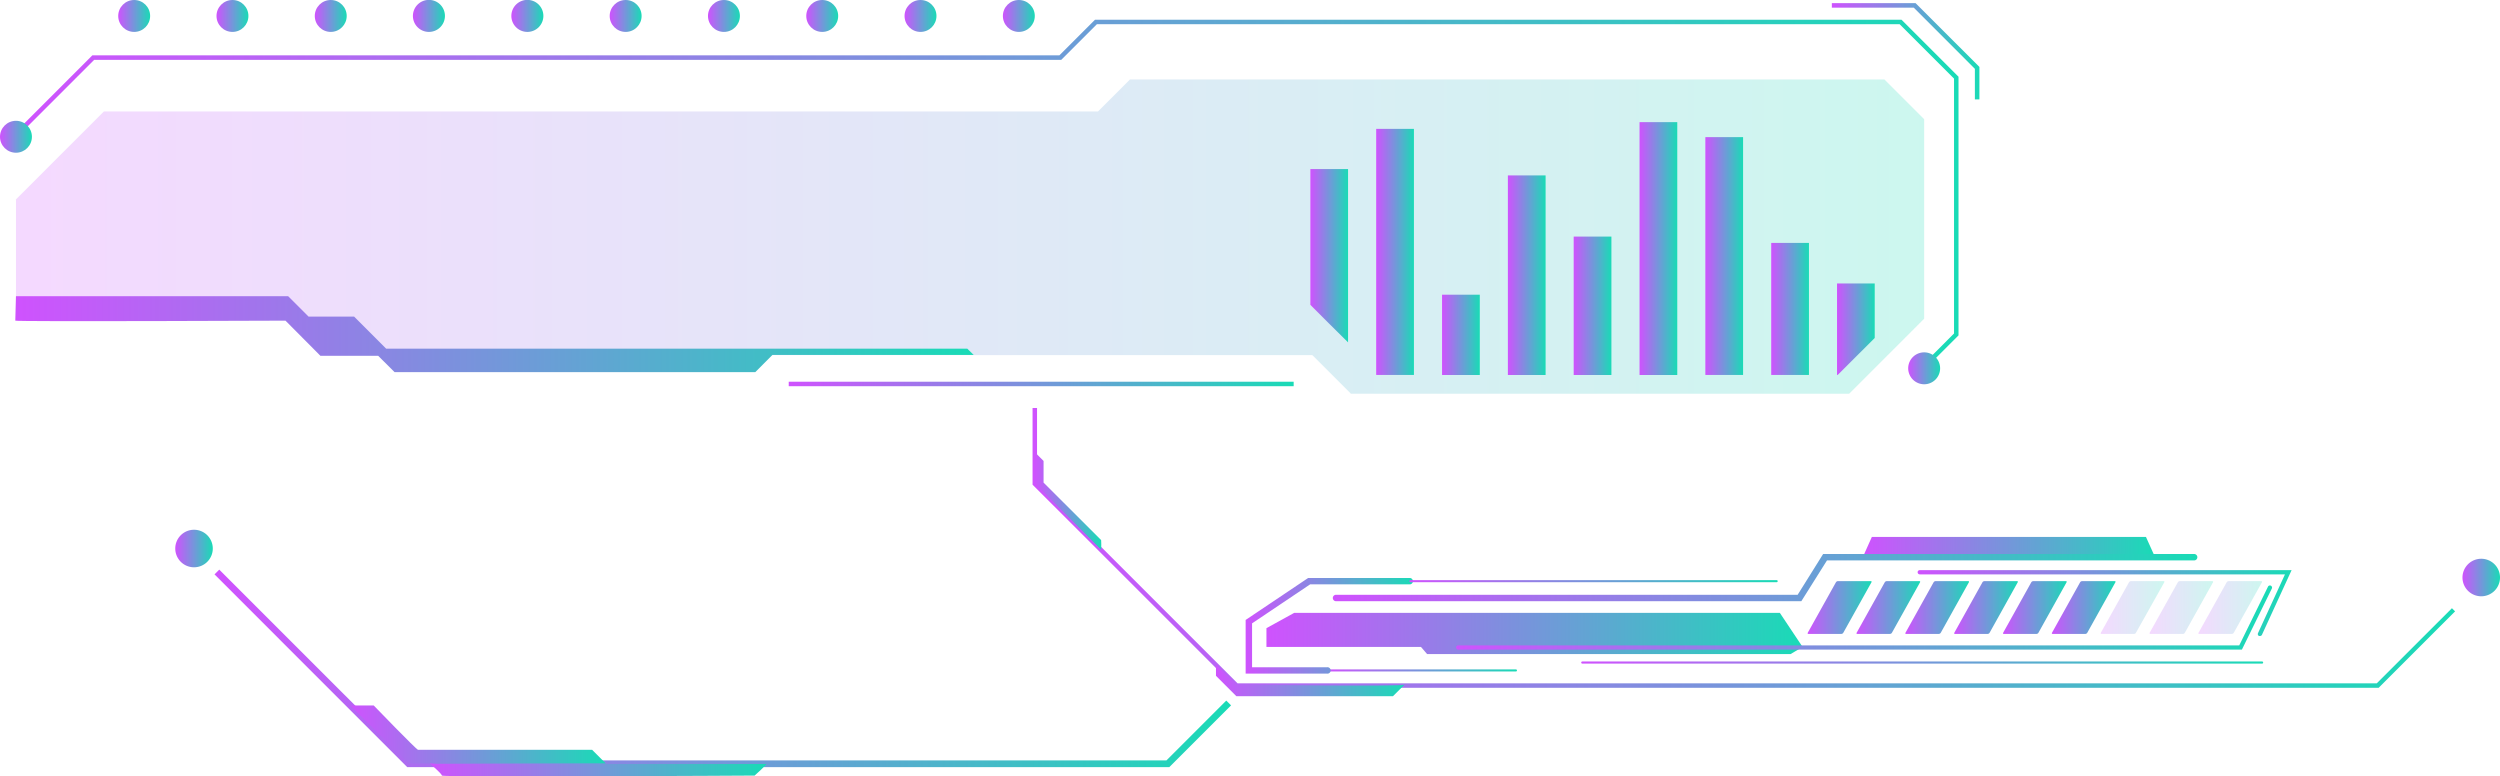 <svg xmlns="http://www.w3.org/2000/svg" xmlns:xlink="http://www.w3.org/1999/xlink" viewBox="0 0 490.41 152.31"><defs><style>.cls-1{fill:url(#New_Gradient_Swatch_1);}.cls-2{opacity:0.22;}.cls-3{fill:url(#New_Gradient_Swatch_1-2);}.cls-4{fill:url(#New_Gradient_Swatch_1-3);}.cls-5{fill:url(#New_Gradient_Swatch_1-4);}.cls-6{fill:url(#New_Gradient_Swatch_1-5);}.cls-7{fill:url(#New_Gradient_Swatch_1-6);}.cls-8{fill:url(#New_Gradient_Swatch_1-7);}.cls-9{fill:url(#New_Gradient_Swatch_1-8);}.cls-10{fill:url(#New_Gradient_Swatch_1-9);}.cls-11{fill:url(#New_Gradient_Swatch_1-10);}.cls-12{fill:url(#New_Gradient_Swatch_1-11);}.cls-13{fill:url(#New_Gradient_Swatch_1-12);}.cls-14{fill:url(#New_Gradient_Swatch_1-13);}.cls-15{fill:url(#New_Gradient_Swatch_1-14);}.cls-16{fill:url(#New_Gradient_Swatch_1-15);}.cls-17{fill:url(#New_Gradient_Swatch_1-16);}.cls-18{fill:url(#New_Gradient_Swatch_1-17);}.cls-19{fill:url(#New_Gradient_Swatch_1-18);}.cls-20{fill:url(#New_Gradient_Swatch_1-19);}.cls-21{fill:url(#New_Gradient_Swatch_1-20);}.cls-22{fill:url(#New_Gradient_Swatch_1-21);}.cls-23{fill:url(#New_Gradient_Swatch_1-22);}.cls-24{fill:url(#New_Gradient_Swatch_1-23);}.cls-25{fill:url(#New_Gradient_Swatch_1-24);}.cls-26{fill:url(#New_Gradient_Swatch_1-25);}.cls-27{fill:url(#New_Gradient_Swatch_1-26);}.cls-28{fill:url(#New_Gradient_Swatch_1-27);}.cls-29{fill:url(#New_Gradient_Swatch_1-28);}.cls-30{fill:url(#New_Gradient_Swatch_1-29);}.cls-31{fill:url(#New_Gradient_Swatch_1-30);}.cls-32{fill:url(#New_Gradient_Swatch_1-31);}.cls-33{fill:url(#New_Gradient_Swatch_1-32);}.cls-34{fill:url(#New_Gradient_Swatch_1-33);}.cls-35{fill:url(#New_Gradient_Swatch_1-34);}.cls-36{fill:url(#New_Gradient_Swatch_1-35);}.cls-37{fill:url(#New_Gradient_Swatch_1-36);}.cls-38{fill:url(#New_Gradient_Swatch_1-37);}.cls-39{fill:url(#New_Gradient_Swatch_1-38);}.cls-40{fill:url(#New_Gradient_Swatch_1-39);}.cls-41{fill:url(#New_Gradient_Swatch_1-40);}.cls-42{fill:url(#New_Gradient_Swatch_1-41);}.cls-43{fill:url(#New_Gradient_Swatch_1-42);}.cls-44{fill:url(#New_Gradient_Swatch_1-43);}.cls-45{fill:url(#New_Gradient_Swatch_1-44);}.cls-46{fill:url(#New_Gradient_Swatch_1-45);}.cls-47{fill:url(#New_Gradient_Swatch_1-46);}.cls-48{fill:url(#New_Gradient_Swatch_1-47);}.cls-49{fill:url(#New_Gradient_Swatch_1-48);}.cls-50{fill:url(#New_Gradient_Swatch_1-49);}.cls-51{fill:url(#New_Gradient_Swatch_1-50);}.cls-52{fill:url(#New_Gradient_Swatch_1-51);}.cls-53{fill:url(#New_Gradient_Swatch_1-52);}</style><linearGradient id="New_Gradient_Swatch_1" x1="2.82" y1="38.21" x2="384.19" y2="38.21" gradientUnits="userSpaceOnUse"><stop offset="0" stop-color="#cf52fe"/><stop offset="1" stop-color="#19dbb6"/></linearGradient><linearGradient id="New_Gradient_Swatch_1-2" x1="3.13" y1="46.41" x2="377.45" y2="46.41" xlink:href="#New_Gradient_Swatch_1"/><linearGradient id="New_Gradient_Swatch_1-3" x1="196.72" y1="3.13" x2="202.99" y2="3.13" xlink:href="#New_Gradient_Swatch_1"/><linearGradient id="New_Gradient_Swatch_1-4" x1="374.32" y1="72.25" x2="380.58" y2="72.25" xlink:href="#New_Gradient_Swatch_1"/><linearGradient id="New_Gradient_Swatch_1-5" x1="177.44" y1="3.13" x2="183.71" y2="3.13" xlink:href="#New_Gradient_Swatch_1"/><linearGradient id="New_Gradient_Swatch_1-6" x1="158.16" y1="3.13" x2="164.42" y2="3.13" xlink:href="#New_Gradient_Swatch_1"/><linearGradient id="New_Gradient_Swatch_1-7" x1="138.88" y1="3.13" x2="145.14" y2="3.13" xlink:href="#New_Gradient_Swatch_1"/><linearGradient id="New_Gradient_Swatch_1-8" x1="119.6" y1="3.13" x2="125.86" y2="3.13" xlink:href="#New_Gradient_Swatch_1"/><linearGradient id="New_Gradient_Swatch_1-9" x1="100.31" y1="3.13" x2="106.58" y2="3.13" xlink:href="#New_Gradient_Swatch_1"/><linearGradient id="New_Gradient_Swatch_1-10" x1="81.03" y1="3.13" x2="87.3" y2="3.13" xlink:href="#New_Gradient_Swatch_1"/><linearGradient id="New_Gradient_Swatch_1-11" x1="61.75" y1="3.13" x2="68.01" y2="3.13" xlink:href="#New_Gradient_Swatch_1"/><linearGradient id="New_Gradient_Swatch_1-12" x1="42.47" y1="3.13" x2="48.73" y2="3.13" xlink:href="#New_Gradient_Swatch_1"/><linearGradient id="New_Gradient_Swatch_1-13" x1="23.18" y1="3.13" x2="29.45" y2="3.13" xlink:href="#New_Gradient_Swatch_1"/><linearGradient id="New_Gradient_Swatch_1-14" x1="0" y1="26.83" x2="6.26" y2="26.83" xlink:href="#New_Gradient_Swatch_1"/><linearGradient id="New_Gradient_Swatch_1-15" x1="3.04" y1="65.54" x2="191" y2="65.54" xlink:href="#New_Gradient_Swatch_1"/><linearGradient id="New_Gradient_Swatch_1-16" x1="359.34" y1="10.06" x2="388.29" y2="10.06" xlink:href="#New_Gradient_Swatch_1"/><linearGradient id="New_Gradient_Swatch_1-17" x1="154.72" y1="75.32" x2="253.76" y2="75.32" xlink:href="#New_Gradient_Swatch_1"/><linearGradient id="New_Gradient_Swatch_1-18" x1="202.55" y1="107.48" x2="481.6" y2="107.48" xlink:href="#New_Gradient_Swatch_1"/><linearGradient id="New_Gradient_Swatch_1-19" x1="483.05" y1="113.29" x2="490.41" y2="113.29" xlink:href="#New_Gradient_Swatch_1"/><linearGradient id="New_Gradient_Swatch_1-20" x1="202.94" y1="98.27" x2="216" y2="98.27" xlink:href="#New_Gradient_Swatch_1"/><linearGradient id="New_Gradient_Swatch_1-21" x1="238.53" y1="133.51" x2="275.56" y2="133.51" xlink:href="#New_Gradient_Swatch_1"/><linearGradient id="New_Gradient_Swatch_1-22" x1="257.05" y1="50.15" x2="264.44" y2="50.15" xlink:href="#New_Gradient_Swatch_1"/><linearGradient id="New_Gradient_Swatch_1-23" x1="269.96" y1="49.42" x2="277.36" y2="49.42" xlink:href="#New_Gradient_Swatch_1"/><linearGradient id="New_Gradient_Swatch_1-24" x1="282.88" y1="65.68" x2="290.27" y2="65.68" xlink:href="#New_Gradient_Swatch_1"/><linearGradient id="New_Gradient_Swatch_1-25" x1="295.79" y1="53.98" x2="303.19" y2="53.98" xlink:href="#New_Gradient_Swatch_1"/><linearGradient id="New_Gradient_Swatch_1-26" x1="308.7" y1="59.98" x2="316.1" y2="59.98" xlink:href="#New_Gradient_Swatch_1"/><linearGradient id="New_Gradient_Swatch_1-27" x1="321.62" y1="48.76" x2="329.01" y2="48.76" xlink:href="#New_Gradient_Swatch_1"/><linearGradient id="New_Gradient_Swatch_1-28" x1="334.53" y1="50.23" x2="341.93" y2="50.23" xlink:href="#New_Gradient_Swatch_1"/><linearGradient id="New_Gradient_Swatch_1-29" x1="347.45" y1="60.6" x2="354.84" y2="60.6" xlink:href="#New_Gradient_Swatch_1"/><linearGradient id="New_Gradient_Swatch_1-30" x1="360.36" y1="64.58" x2="367.75" y2="64.58" xlink:href="#New_Gradient_Swatch_1"/><linearGradient id="New_Gradient_Swatch_1-31" x1="248.43" y1="124.26" x2="353.6" y2="124.26" xlink:href="#New_Gradient_Swatch_1"/><linearGradient id="New_Gradient_Swatch_1-32" x1="365.42" y1="107.3" x2="422.74" y2="107.3" xlink:href="#New_Gradient_Swatch_1"/><linearGradient id="New_Gradient_Swatch_1-33" x1="310.18" y1="129.97" x2="443.95" y2="129.97" xlink:href="#New_Gradient_Swatch_1"/><linearGradient id="New_Gradient_Swatch_1-34" x1="354.59" y1="119.18" x2="367.09" y2="119.18" xlink:href="#New_Gradient_Swatch_1"/><linearGradient id="New_Gradient_Swatch_1-35" x1="364.17" y1="119.18" x2="376.67" y2="119.18" xlink:href="#New_Gradient_Swatch_1"/><linearGradient id="New_Gradient_Swatch_1-36" x1="373.76" y1="119.18" x2="386.25" y2="119.18" xlink:href="#New_Gradient_Swatch_1"/><linearGradient id="New_Gradient_Swatch_1-37" x1="383.34" y1="119.18" x2="395.83" y2="119.18" xlink:href="#New_Gradient_Swatch_1"/><linearGradient id="New_Gradient_Swatch_1-38" x1="392.92" y1="119.18" x2="405.41" y2="119.18" xlink:href="#New_Gradient_Swatch_1"/><linearGradient id="New_Gradient_Swatch_1-39" x1="402.5" y1="119.18" x2="414.99" y2="119.18" xlink:href="#New_Gradient_Swatch_1"/><linearGradient id="New_Gradient_Swatch_1-40" x1="412.08" y1="119.18" x2="424.58" y2="119.18" xlink:href="#New_Gradient_Swatch_1"/><linearGradient id="New_Gradient_Swatch_1-41" x1="421.66" y1="119.18" x2="434.16" y2="119.18" xlink:href="#New_Gradient_Swatch_1"/><linearGradient id="New_Gradient_Swatch_1-42" x1="431.24" y1="119.18" x2="443.74" y2="119.18" xlink:href="#New_Gradient_Swatch_1"/><linearGradient id="New_Gradient_Swatch_1-43" x1="285.64" y1="121.14" x2="445.69" y2="121.14" xlink:href="#New_Gradient_Swatch_1"/><linearGradient id="New_Gradient_Swatch_1-44" x1="376.17" y1="118.28" x2="449.53" y2="118.28" xlink:href="#New_Gradient_Swatch_1"/><linearGradient id="New_Gradient_Swatch_1-45" x1="260.15" y1="131.52" x2="297.57" y2="131.52" xlink:href="#New_Gradient_Swatch_1"/><linearGradient id="New_Gradient_Swatch_1-46" x1="244.39" y1="122.76" x2="277.3" y2="122.76" xlink:href="#New_Gradient_Swatch_1"/><linearGradient id="New_Gradient_Swatch_1-47" x1="276.47" y1="114" x2="348.72" y2="114" xlink:href="#New_Gradient_Swatch_1"/><linearGradient id="New_Gradient_Swatch_1-48" x1="261.42" y1="113.29" x2="431.18" y2="113.29" xlink:href="#New_Gradient_Swatch_1"/><linearGradient id="New_Gradient_Swatch_1-49" x1="42.08" y1="131.11" x2="241.49" y2="131.11" xlink:href="#New_Gradient_Swatch_1"/><linearGradient id="New_Gradient_Swatch_1-50" x1="34.38" y1="107.6" x2="41.74" y2="107.6" xlink:href="#New_Gradient_Swatch_1"/><linearGradient id="New_Gradient_Swatch_1-51" x1="68.73" y1="144.08" x2="118.83" y2="144.08" xlink:href="#New_Gradient_Swatch_1"/><linearGradient id="New_Gradient_Swatch_1-52" x1="84.3" y1="151.03" x2="150.32" y2="151.03" xlink:href="#New_Gradient_Swatch_1"/></defs><title>filter_category_purple_green</title><g id="Layer_2" data-name="Layer 2"><g id="Layer_1-2" data-name="Layer 1"><polygon class="cls-1" points="377.42 72.56 376.8 71.94 383.31 65.42 383.31 15.42 372.64 4.75 215.17 4.75 208.18 11.74 18.47 11.74 3.44 26.77 2.82 26.15 18.11 10.86 207.81 10.86 214.8 3.87 373.01 3.87 384.19 15.05 384.19 65.79 377.42 72.56"/><g class="cls-2"><path class="cls-3" d="M3.13,39.12,20.39,21.86h195l6.27-6.27h148l7.79,7.79V62.52L362.74,77.23H265l-7.57-7.57H62.81s-5.16-6.88-6.88-6.88H3.13Z"/></g><circle class="cls-4" cx="199.86" cy="3.13" r="3.13"/><path class="cls-5" d="M374.32,72.25a3.13,3.13,0,1,1,3.13,3.13A3.14,3.14,0,0,1,374.32,72.25Z"/><circle class="cls-6" cx="180.57" cy="3.13" r="3.13"/><circle class="cls-7" cx="161.29" cy="3.13" r="3.13"/><circle class="cls-8" cx="142.01" cy="3.13" r="3.13"/><circle class="cls-9" cx="122.73" cy="3.13" r="3.13"/><path class="cls-10" d="M100.31,3.13a3.14,3.14,0,1,1,3.14,3.13A3.14,3.14,0,0,1,100.31,3.13Z"/><path class="cls-11" d="M81,3.13a3.14,3.14,0,1,1,3.13,3.13A3.13,3.13,0,0,1,81,3.13Z"/><circle class="cls-12" cx="64.88" cy="3.13" r="3.13"/><circle class="cls-13" cx="45.6" cy="3.13" r="3.13"/><circle class="cls-14" cx="26.32" cy="3.13" r="3.13"/><circle class="cls-15" cx="3.13" cy="26.83" r="3.13"/><path class="cls-16" d="M3.13,58.1H56.52l4,4h8.94l6.29,6.3h114L191,69.62H151.53L148.16,73H77.4l-3.22-3.21H62.85S56,62.9,56,62.9,3,63.13,3,62.9,3.13,58.1,3.13,58.1Z"/><polygon class="cls-17" points="388.29 19.5 387.4 19.5 387.4 13.5 375.41 1.5 359.34 1.5 359.34 0.62 375.77 0.62 388.29 13.13 388.29 19.5"/><rect class="cls-18" x="154.72" y="74.88" width="99.05" height="0.88"/><polygon class="cls-19" points="466.61 134.92 242.4 134.92 242.27 134.79 202.55 95.08 202.55 80.03 203.43 80.03 203.43 94.71 242.76 134.04 466.24 134.04 480.98 119.31 481.6 119.93 466.61 134.92"/><path class="cls-20" d="M483.05,113.29a3.68,3.68,0,1,1,3.68,3.68A3.68,3.68,0,0,1,483.05,113.29Z"/><path class="cls-21" d="M203,88.71l1.71,1.71v4.25L216,105.94a14.89,14.89,0,0,1,0,1.89l-13-13Z"/><path class="cls-22" d="M238.53,130.43v2.14l4,4h30.72s2.65-2.65,2.27-2.26-32.95,0-32.95,0Z"/><path class="cls-23" d="M264.44,33.16v34c-2.69-2.66-5.59-5.53-7.39-7.36V33.16Z"/><rect class="cls-24" x="269.96" y="25.28" width="7.4" height="48.27"/><rect class="cls-25" x="282.88" y="57.81" width="7.4" height="15.75"/><rect class="cls-26" x="295.79" y="34.41" width="7.4" height="39.15"/><rect class="cls-27" x="308.7" y="46.41" width="7.4" height="27.15"/><rect class="cls-28" x="321.62" y="23.96" width="7.4" height="49.6"/><rect class="cls-29" x="334.53" y="26.9" width="7.4" height="46.65"/><rect class="cls-30" x="347.45" y="47.65" width="7.4" height="25.9"/><polygon class="cls-31" points="367.75 55.6 367.75 66.3 360.49 73.55 360.36 73.55 360.36 55.6 367.75 55.6"/><polygon class="cls-32" points="349.14 120.22 253.88 120.22 248.43 123.22 248.43 126.91 278.75 126.91 279.94 128.3 351.26 128.3 353.6 126.91 349.14 120.22"/><polygon class="cls-33" points="420.96 105.33 367.19 105.33 365.42 109.28 422.74 109.28 420.96 105.33"/><path class="cls-34" d="M443.74,130.18H310.39a.22.22,0,0,1-.21-.21.21.21,0,0,1,.21-.21H443.74a.21.21,0,0,1,.21.21A.22.22,0,0,1,443.74,130.18Z"/><path class="cls-35" d="M361.18,124.35h-6.45c-.13,0-.17-.1-.11-.23l5.52-9.89a.48.48,0,0,1,.36-.23H367c.13,0,.18.11.11.23l-5.52,9.89A.46.46,0,0,1,361.18,124.35Z"/><path class="cls-36" d="M370.76,124.35h-6.45c-.12,0-.17-.1-.1-.23l5.51-9.89a.48.48,0,0,1,.36-.23h6.45c.13,0,.18.11.11.23l-5.51,9.89A.47.47,0,0,1,370.76,124.35Z"/><path class="cls-37" d="M380.35,124.35H373.9c-.13,0-.18-.1-.11-.23l5.51-9.89a.48.48,0,0,1,.36-.23h6.45c.13,0,.18.11.11.23l-5.51,9.89A.47.47,0,0,1,380.35,124.35Z"/><path class="cls-38" d="M389.93,124.35h-6.45c-.13,0-.18-.1-.11-.23l5.51-9.89a.48.48,0,0,1,.36-.23h6.45c.13,0,.18.11.11.23l-5.51,9.89A.46.46,0,0,1,389.93,124.35Z"/><path class="cls-39" d="M399.51,124.35h-6.45c-.13,0-.18-.1-.11-.23l5.51-9.89a.5.5,0,0,1,.36-.23h6.45c.13,0,.18.11.11.23l-5.51,9.89A.46.46,0,0,1,399.51,124.35Z"/><path class="cls-40" d="M409.09,124.35h-6.45c-.13,0-.18-.1-.11-.23l5.51-9.89a.5.5,0,0,1,.37-.23h6.45c.12,0,.17.11.1.23l-5.51,9.89A.46.46,0,0,1,409.09,124.35Z"/><g class="cls-2"><path class="cls-41" d="M418.67,124.35h-6.45c-.13,0-.18-.1-.11-.23l5.52-9.89A.48.48,0,0,1,418,114h6.45c.13,0,.17.11.1.23L419,124.12A.46.46,0,0,1,418.67,124.35Z"/></g><g class="cls-2"><path class="cls-42" d="M428.25,124.35H421.8c-.13,0-.17-.1-.11-.23l5.52-9.89a.48.48,0,0,1,.36-.23H434c.13,0,.18.11.11.23l-5.52,9.89A.46.46,0,0,1,428.25,124.35Z"/></g><g class="cls-2"><path class="cls-43" d="M437.83,124.35h-6.45c-.12,0-.17-.1-.1-.23l5.51-9.89a.48.48,0,0,1,.36-.23h6.45c.13,0,.18.11.11.23l-5.52,9.89A.44.44,0,0,1,437.83,124.35Z"/></g><path class="cls-44" d="M439.78,127.43H286.06a.42.42,0,0,1-.42-.42.41.41,0,0,1,.42-.41h153.2l5.64-11.52a.42.42,0,0,1,.56-.19.42.42,0,0,1,.19.56Z"/><path class="cls-45" d="M443.32,124.76a.57.57,0,0,1-.18,0,.42.42,0,0,1-.2-.56l5.29-11.53H376.59a.42.42,0,0,1-.42-.42.41.41,0,0,1,.42-.41h72.94l-5.83,12.71A.43.43,0,0,1,443.32,124.76Z"/><path class="cls-46" d="M297.36,131.72h-37a.2.2,0,0,1-.2-.2.2.2,0,0,1,.2-.21h37a.21.21,0,0,1,.21.21A.2.2,0,0,1,297.36,131.72Z"/><path class="cls-47" d="M260.35,132.14h-16V121.61l12.26-8.23h20a.63.63,0,0,1,0,1.25H257l-11.39,7.65v8.61h14.71a.63.63,0,1,1,0,1.25Z"/><path class="cls-48" d="M348.51,114.21H276.68a.21.21,0,0,1-.21-.21.2.2,0,0,1,.21-.2h71.83a.2.2,0,0,1,.21.2A.21.21,0,0,1,348.51,114.21Z"/><path class="cls-49" d="M353.36,117.93H262a.63.63,0,0,1,0-1.25h90.63l5-8h72.86a.63.63,0,0,1,0,1.25H358.39Z"/><polygon class="cls-50" points="229.37 150.49 79.89 150.49 42.08 112.67 43.01 111.74 80.44 149.16 228.82 149.16 240.55 137.43 241.49 138.37 229.37 150.49"/><path class="cls-51" d="M34.38,107.6a3.68,3.68,0,1,1,3.68,3.68A3.68,3.68,0,0,1,34.38,107.6Z"/><path class="cls-52" d="M68.73,138.39h4.58s8.4,8.7,8.7,8.7h34.15l2.67,2.67H80.16Z"/><path class="cls-53" d="M84.3,149.76s2.38,2,2.38,2.38,61.35,0,61.35,0,2.54-2.27,2.26-2.27H85.68Z"/></g></g></svg>